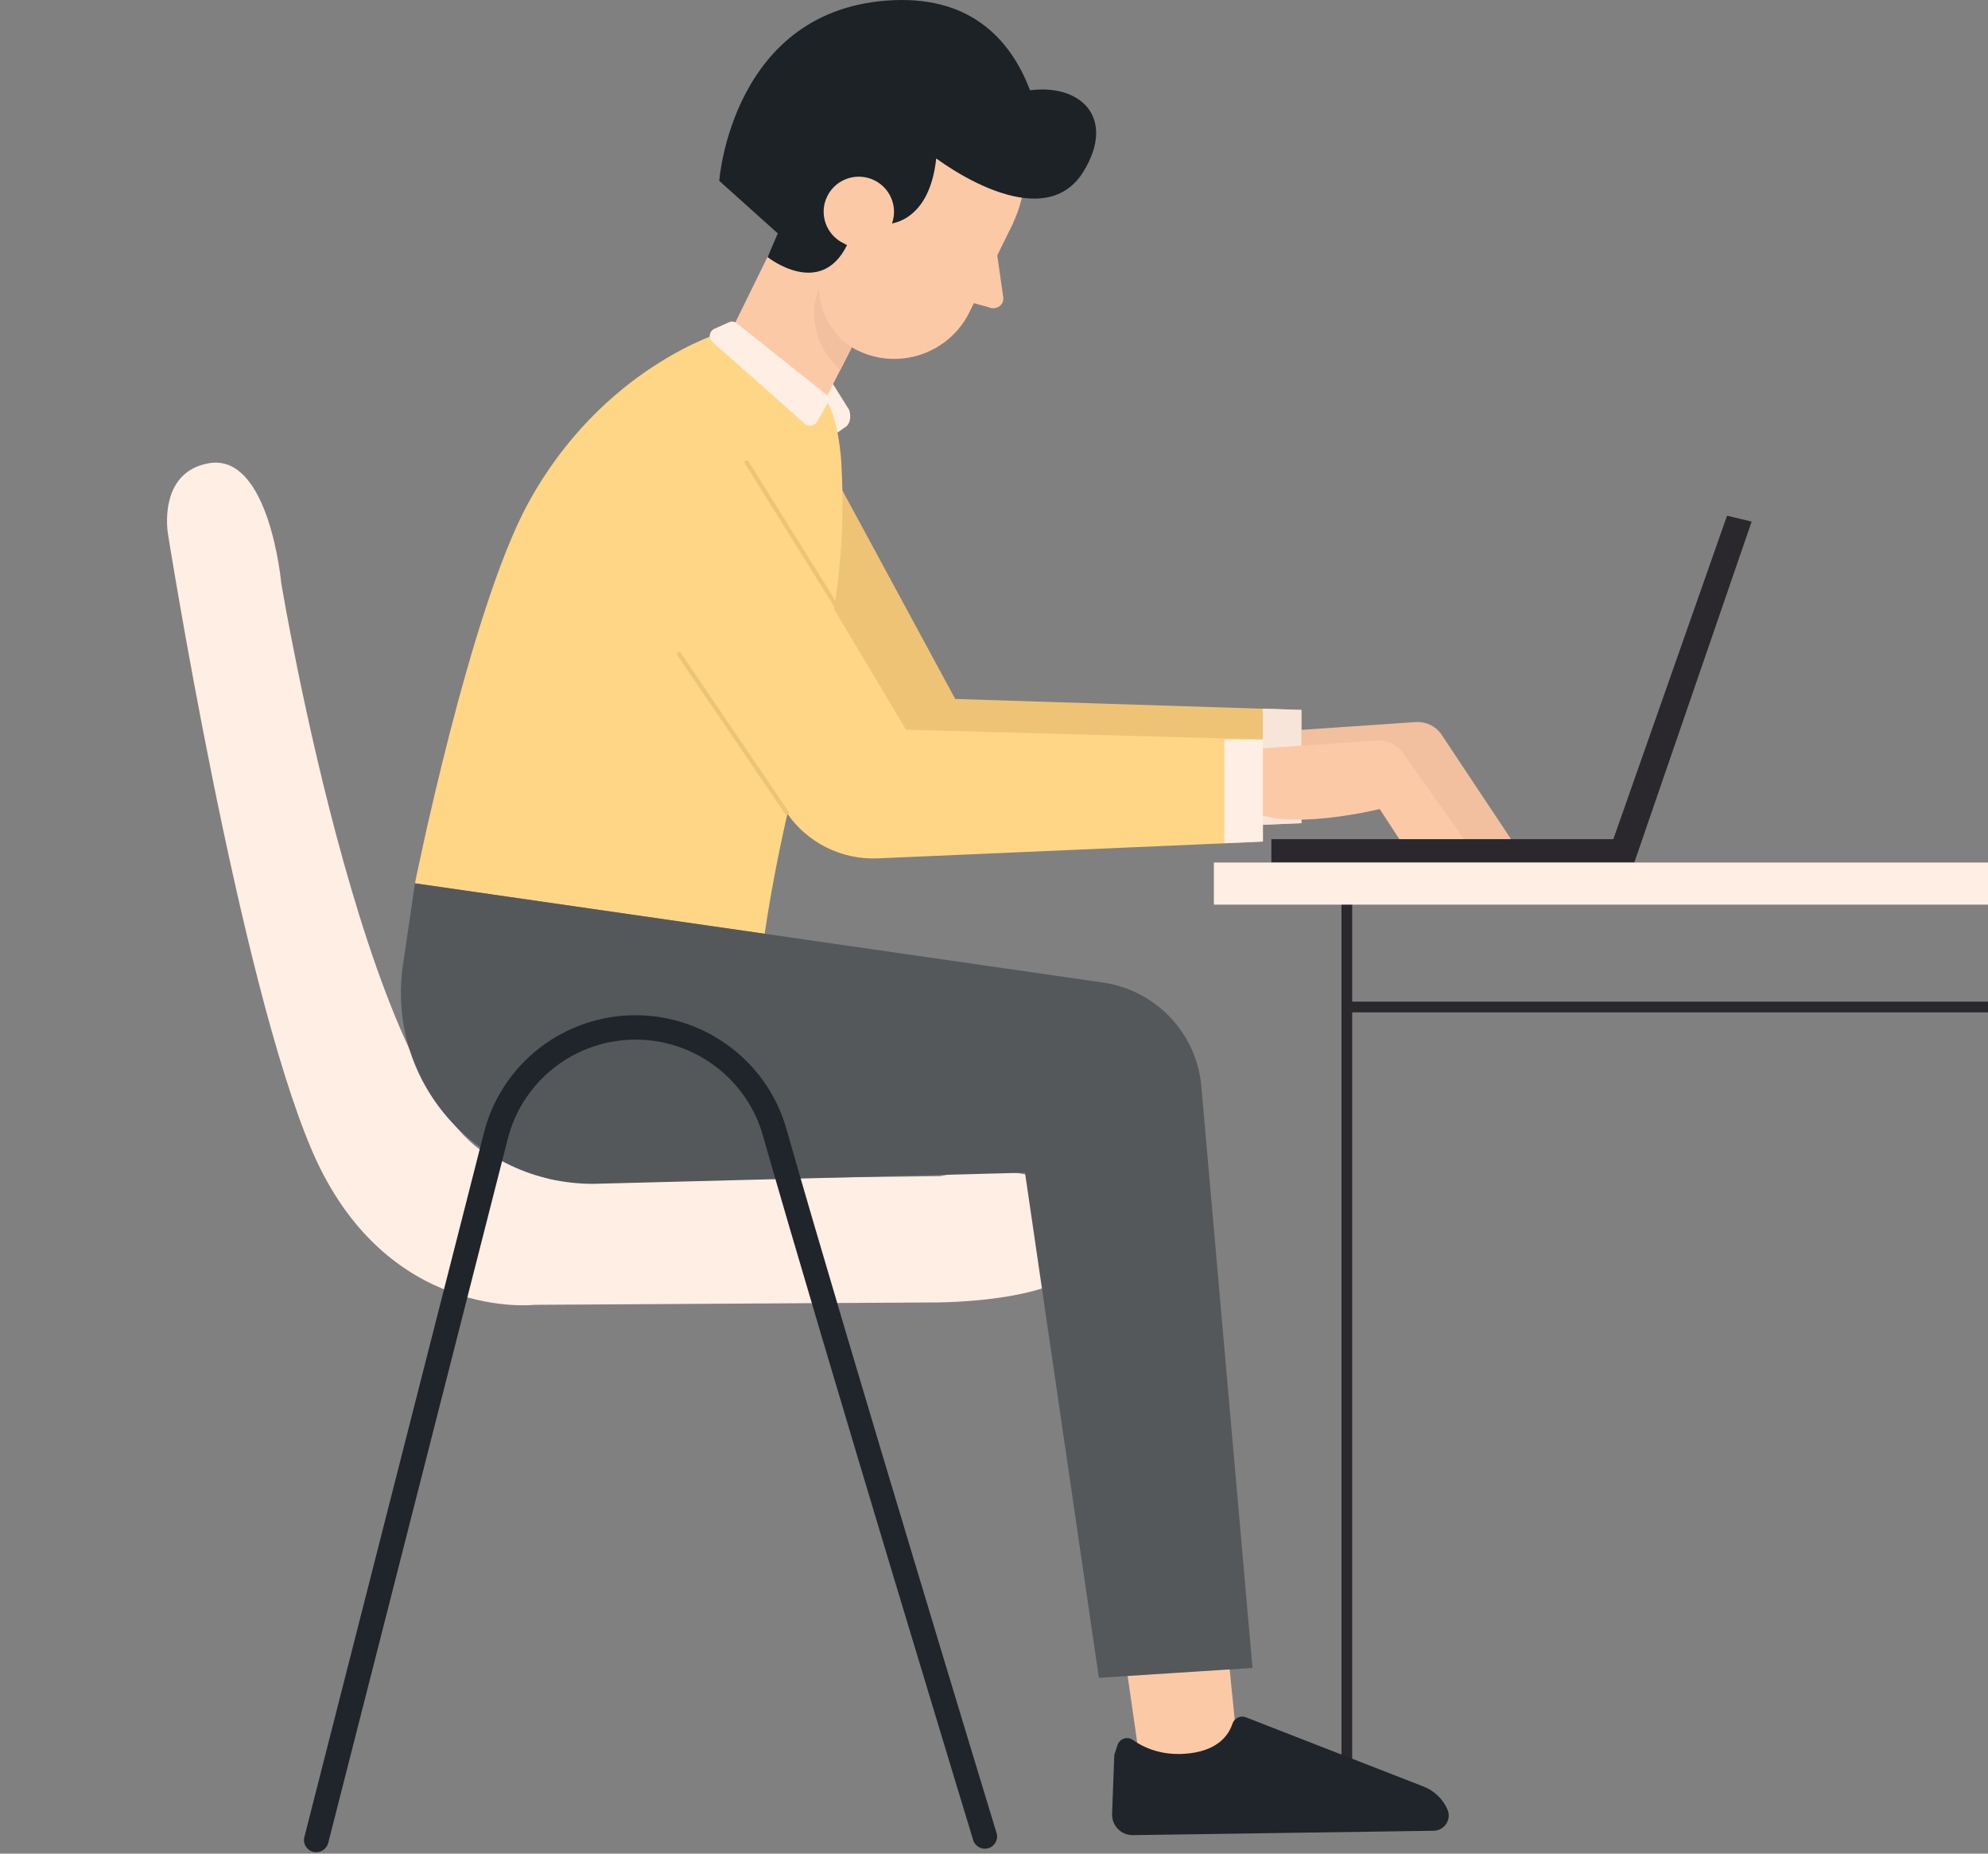 <svg width="369" height="344" viewBox="0 0 369 344" fill="none" xmlns="http://www.w3.org/2000/svg">
<rect x="0" y="0" width="369" height="344" fill="#808080" stroke="none"/>
<g clip-path="url(#clip0_4_873)">
<path d="M249.989 164.051V339.638" stroke="#2A272D" stroke-width="1.988" stroke-miterlimit="10"/>
<path d="M174.47 218.271C174.47 218.271 198.979 212.746 202.669 228.612C205.856 242.226 172.52 241.705 172.52 241.705L99.223 242.143C99.223 242.143 71.611 245.312 57.962 213.643C44.314 181.974 31.168 99.039 31.168 99.039C31.168 99.039 29.197 87.635 38.758 85.967C49.995 84.007 52.197 108.149 52.197 108.149C52.197 108.149 69.179 210.515 93.835 215.519C97.63 216.291 100.649 219.147 104.528 219.105L174.47 218.271Z" fill="#FFEEE3"/>
<path d="M239.61 135.581L262.757 133.996C264.644 133.871 266.447 134.726 267.517 136.248L280.452 155.699L269.445 156.221L263.239 146.735C263.239 146.735 245.356 151.175 238.751 146.735L239.61 135.581Z" fill="#F2C09E"/>
<path d="M146.375 72.562L177.3 129.708L241.561 131.751V152.767L173.694 155.727C164.72 156.123 156.208 151.849 151.176 144.448L120.293 89.304L146.375 72.562Z" fill="#EFC375"/>
<path d="M241.561 131.738V152.753L234.39 153.066V131.508L241.561 131.738Z" fill="#F7E5DA"/>
<path d="M207.889 301.131L211.516 326.4L229.798 325.274L227.177 299.192L207.889 301.131Z" fill="#FCC9A7"/>
<path d="M207.428 323.835C207.826 322.647 209.252 322.167 210.279 322.897C212.292 324.315 215.835 326.004 220.93 325.357C226.234 324.69 228.1 321.876 228.75 319.895C229.085 318.853 230.218 318.29 231.245 318.686L264.204 331.528C266.217 332.3 267.81 333.843 268.67 335.802C269.466 337.637 268.145 339.701 266.112 339.743L210.3 340.556C208.099 340.598 206.337 338.784 206.421 336.595L206.82 325.878C206.82 325.691 206.862 325.524 206.925 325.357L207.428 323.835Z" fill="#1F252A"/>
<path d="M152.35 67.66L157.591 76.02C157.927 76.812 158.074 78.73 156.627 79.439L154.593 80.899L150.232 74.269L152.35 67.66Z" fill="#FFEEE3"/>
<path d="M142.58 76.5L140.924 75.708C135.472 73.06 133.208 66.514 135.871 61.093L153.566 25.067L173.211 34.616L152.769 74.957C150.589 79.44 147.088 78.689 142.58 76.5Z" fill="#FCC9A7"/>
<path d="M187.866 41.73C182.101 53.447 167.865 58.326 156.082 52.592C144.299 46.859 139.393 32.724 145.159 20.986C150.924 9.269 165.139 4.391 176.943 10.124C188.747 15.857 193.632 30.014 187.866 41.73Z" fill="#FCC9A7"/>
<path d="M159.185 65.031C153.587 62.321 151.26 55.587 154.007 50.02L163.986 29.693L188.055 41.389L179.921 57.963C176.147 65.594 166.859 68.784 159.185 65.031Z" fill="#FCC9A7"/>
<path d="M184.932 46.176L186.231 55.266C186.336 56.705 184.806 57.643 183.464 56.996L177.552 55.391L184.932 46.176Z" fill="#FCC9A7"/>
<path d="M164.091 41.626C164.091 41.626 172.414 42.167 173.777 29.387C173.777 29.387 188.243 38.561 194.135 34.912C194.135 34.912 195.938 -1.239 165.894 0.033C135.85 1.305 133.501 33.557 133.501 33.557L150.358 48.693L164.091 41.626Z" fill="#1C2226"/>
<path d="M165.286 42.148C163.713 45.38 159.793 46.714 156.543 45.13C153.314 43.545 151.952 39.668 153.545 36.436C155.117 33.205 159.038 31.87 162.288 33.455C165.516 35.039 166.858 38.917 165.286 42.148Z" fill="#FCC9A7"/>
<path d="M146.941 37.348L142.475 47.71C142.475 47.71 152.288 55.528 157.235 45.458L150.107 43.457L146.941 37.348Z" fill="#1C2226"/>
<path d="M173.777 29.382C173.777 29.382 193.38 44.435 201.117 31.821C207.281 21.751 200.425 15.226 190.529 16.852C186.252 17.561 184.134 14.684 180.78 12.411L173.777 29.382Z" fill="#1C2226"/>
<path d="M156.166 85.956C156.166 85.956 155.726 76.762 152.79 73.572C149.855 70.383 134.215 61.584 134.215 61.584C134.215 61.584 111.718 68.068 97.902 93.629C87.146 113.539 77.019 163.93 77.019 163.93L141.93 173.291C147.528 135.638 158.011 118.48 156.166 85.956Z" fill="#FFD686"/>
<path d="M135.305 59.806L132.6 61.015C131.636 61.453 131.426 62.746 132.223 63.454L149.373 78.632C150.065 79.258 151.155 79.07 151.637 78.278L153.566 74.963C153.922 74.337 153.776 73.545 153.209 73.086L136.814 60.035C136.395 59.66 135.808 59.577 135.305 59.806Z" fill="#FFEEE3"/>
<path d="M232.461 139.001L255.608 137.417C257.495 137.291 259.298 138.146 260.367 139.668L272.234 156.451L261.143 157.869L256.09 150.134C256.09 150.134 238.205 154.575 231.601 150.134L232.461 139.001Z" fill="#FCC9A7"/>
<path d="M133.229 76.814L168.159 135.419L234.411 137.232V156.184L162.917 159.29C156.208 159.582 149.813 156.392 146.04 150.847L107.148 93.555L133.229 76.814Z" fill="#FFD686"/>
<path d="M234.41 137.225V156.156L227.24 156.469V137.225H234.41Z" fill="#FFEEE3"/>
<path d="M77.02 163.921L204.702 182.33C214.472 183.748 222.02 191.608 222.964 201.386L232.482 309.527L203.969 311.362L190.257 217.627L110.083 219.691C88.321 219.691 71.632 200.469 74.798 179.057L77.02 163.921Z" fill="#54585A"/>
<path d="M303.326 155.728H235.984V160.065H303.326V155.728Z" fill="#2A272D"/>
<path d="M303.347 160.067L325.131 96.792L320.56 95.707L299.196 156.481L303.347 160.067Z" fill="#2A272D"/>
<path d="M158.116 64.462C158.116 64.462 152.056 60.897 152.056 53.392C152.056 53.392 148.283 61.523 155.977 68.674L158.116 64.462Z" fill="#F2C09E"/>
<path d="M58.717 343.723C59.724 343.723 60.646 343.035 60.919 342.013L94.254 211.314C97.022 200.494 106.771 192.926 118.009 192.926C128.911 192.926 138.597 200.202 141.575 210.626C153.232 251.468 180.362 340.575 180.634 341.471C180.99 342.659 182.269 343.347 183.464 342.972C184.66 342.618 185.351 341.346 184.974 340.158C184.701 339.261 157.572 250.196 145.935 209.396C142.413 197.033 130.924 188.402 117.988 188.402C104.675 188.402 93.101 197.367 89.831 210.188L56.495 340.908C56.18 342.117 56.914 343.347 58.13 343.66C58.34 343.702 58.529 343.723 58.717 343.723Z" fill="#1F252A"/>
<path d="M146.061 150.836L126.039 121.377" stroke="#EFC375" stroke-width="0.785" stroke-miterlimit="10" stroke-linecap="round" stroke-linejoin="round"/>
<path d="M399.769 160.061H225.312V167.879H399.769V160.061Z" fill="#FFEEE3"/>
<path d="M249.989 186.871H377.713" stroke="#2A272D" stroke-width="1.988" stroke-miterlimit="10"/>
<path d="M157.802 116.589L138.618 85.837" stroke="#EFC375" stroke-width="0.785" stroke-miterlimit="10" stroke-linecap="round" stroke-linejoin="round"/>
</g>
<defs>
<clipPath id="clip0_4_873">
<rect width="369" height="344" fill="white"/>
</clipPath>
</defs>
</svg>
